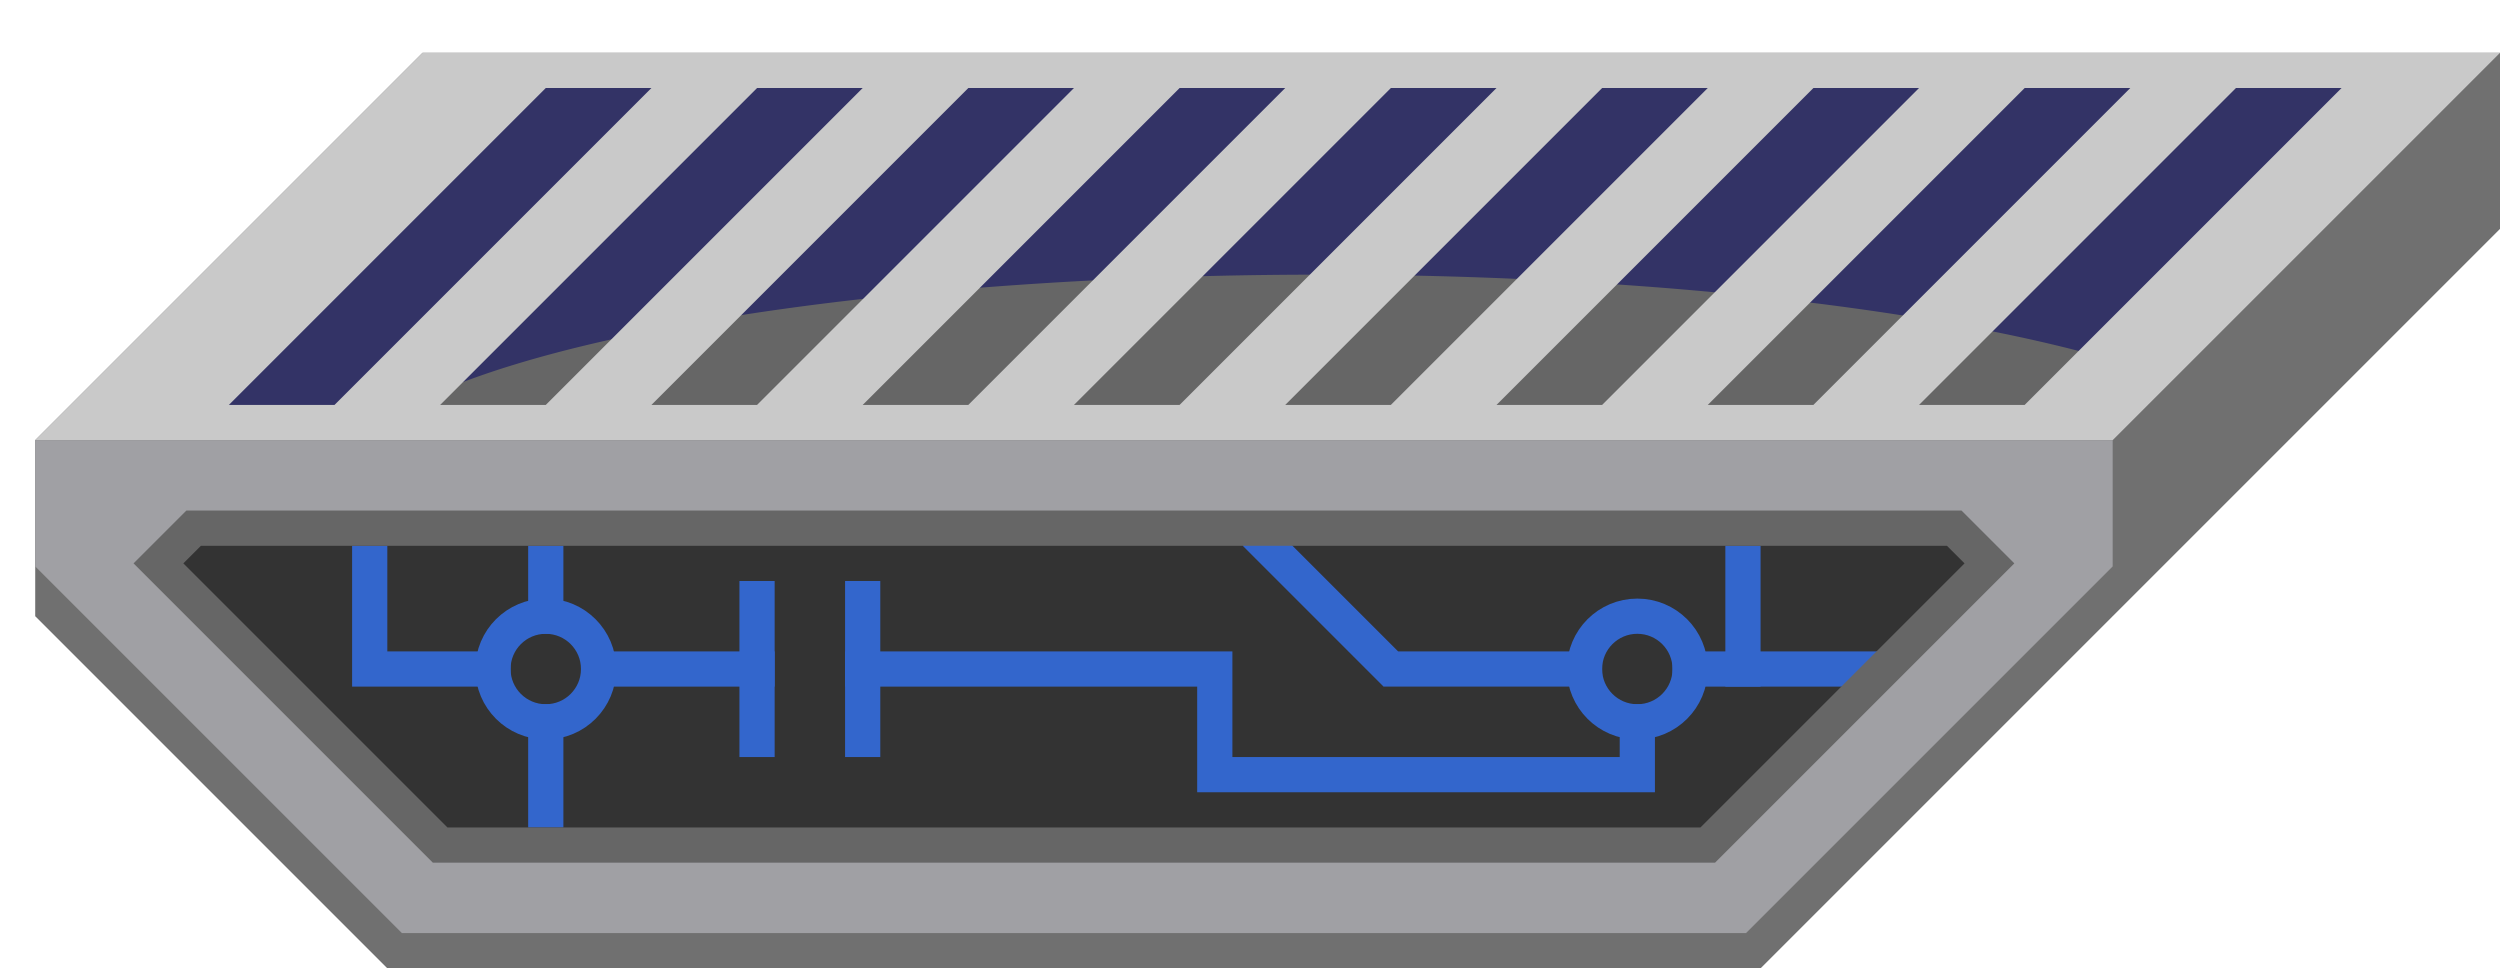 <?xml version="1.0" encoding="UTF-8"?>
<!-- Created with Inkscape (http://www.inkscape.org/) -->
<svg width="142" height="55" version="1.1" viewBox="0 0 142 55" xml:space="preserve" xmlns="http://www.w3.org/2000/svg"><g style="paint-order:normal"><g><path d="m24 3-22 22v10l20 20h78l42-42v-10z" fill="#707070" style="paint-order:normal"/><path d="M 4,24 120,24.064 140,4 H 24 Z" fill="#336" style="paint-order:normal"/><path d="m75 15.6a56 12 0 0 0-54.605 9.4h99.605l3.422-3.422a56 12 0 0 0-48.422-5.979z" fill="#666" style="paint-order:normal"/><path d="m24 3-22 22h118l22-22zm7 2h6l-18 18h-6zm12 0h6l-18 18h-6zm12 0h6l-18 18h-6zm12 0h6l-18 18h-6zm12 0h6l-18 18h-6zm12 0h6l-18 18h-6zm12 0h6l-18 18h-6zm12 0h6l-18 18h-6zm12 0h6l-18 18h-6z" fill="#c9c9c9" style="paint-order:normal"/><path d="M 2,32.172 22.828,53 H 99.172 L 120,32.172 V 25 H 2" fill="#a0a0a4" style="paint-order:normal"/><path d="m11 30-2 2 16 16h72l16-16-2-2z" fill="#333" stroke-opacity="0" style="paint-order:normal"/></g><g fill-opacity="0" stroke="#36c" stroke-linecap="square" stroke-width="2" style="paint-order:normal"><path d="m21 32v6h7" style="paint-order:normal"/><path d="m31 32v3" style="paint-order:normal"/><path d="m34 38h9" style="paint-order:normal"/><path d="m43 42v-8" style="paint-order:normal"/><circle cx="31" cy="38" r="3" style="paint-order:normal"/><path d="m31 41v5" style="paint-order:normal"/><circle cx="93" cy="38" r="3" style="paint-order:normal"/><path d="m72 31 7 7h11" style="paint-order:normal"/><path d="m99 38v-6" style="paint-order:normal"/><path d="m96 38h10.071" style="paint-order:normal"/><path d="m49 38h20v6h24v-3" style="paint-order:normal"/><path d="m49 34v8" style="paint-order:normal"/></g><path d="m11 30-2 2 16 16h72l16-16-2-2z" fill-opacity="0" stroke="#666" stroke-width="2" style="paint-order:normal"/></g></svg>
